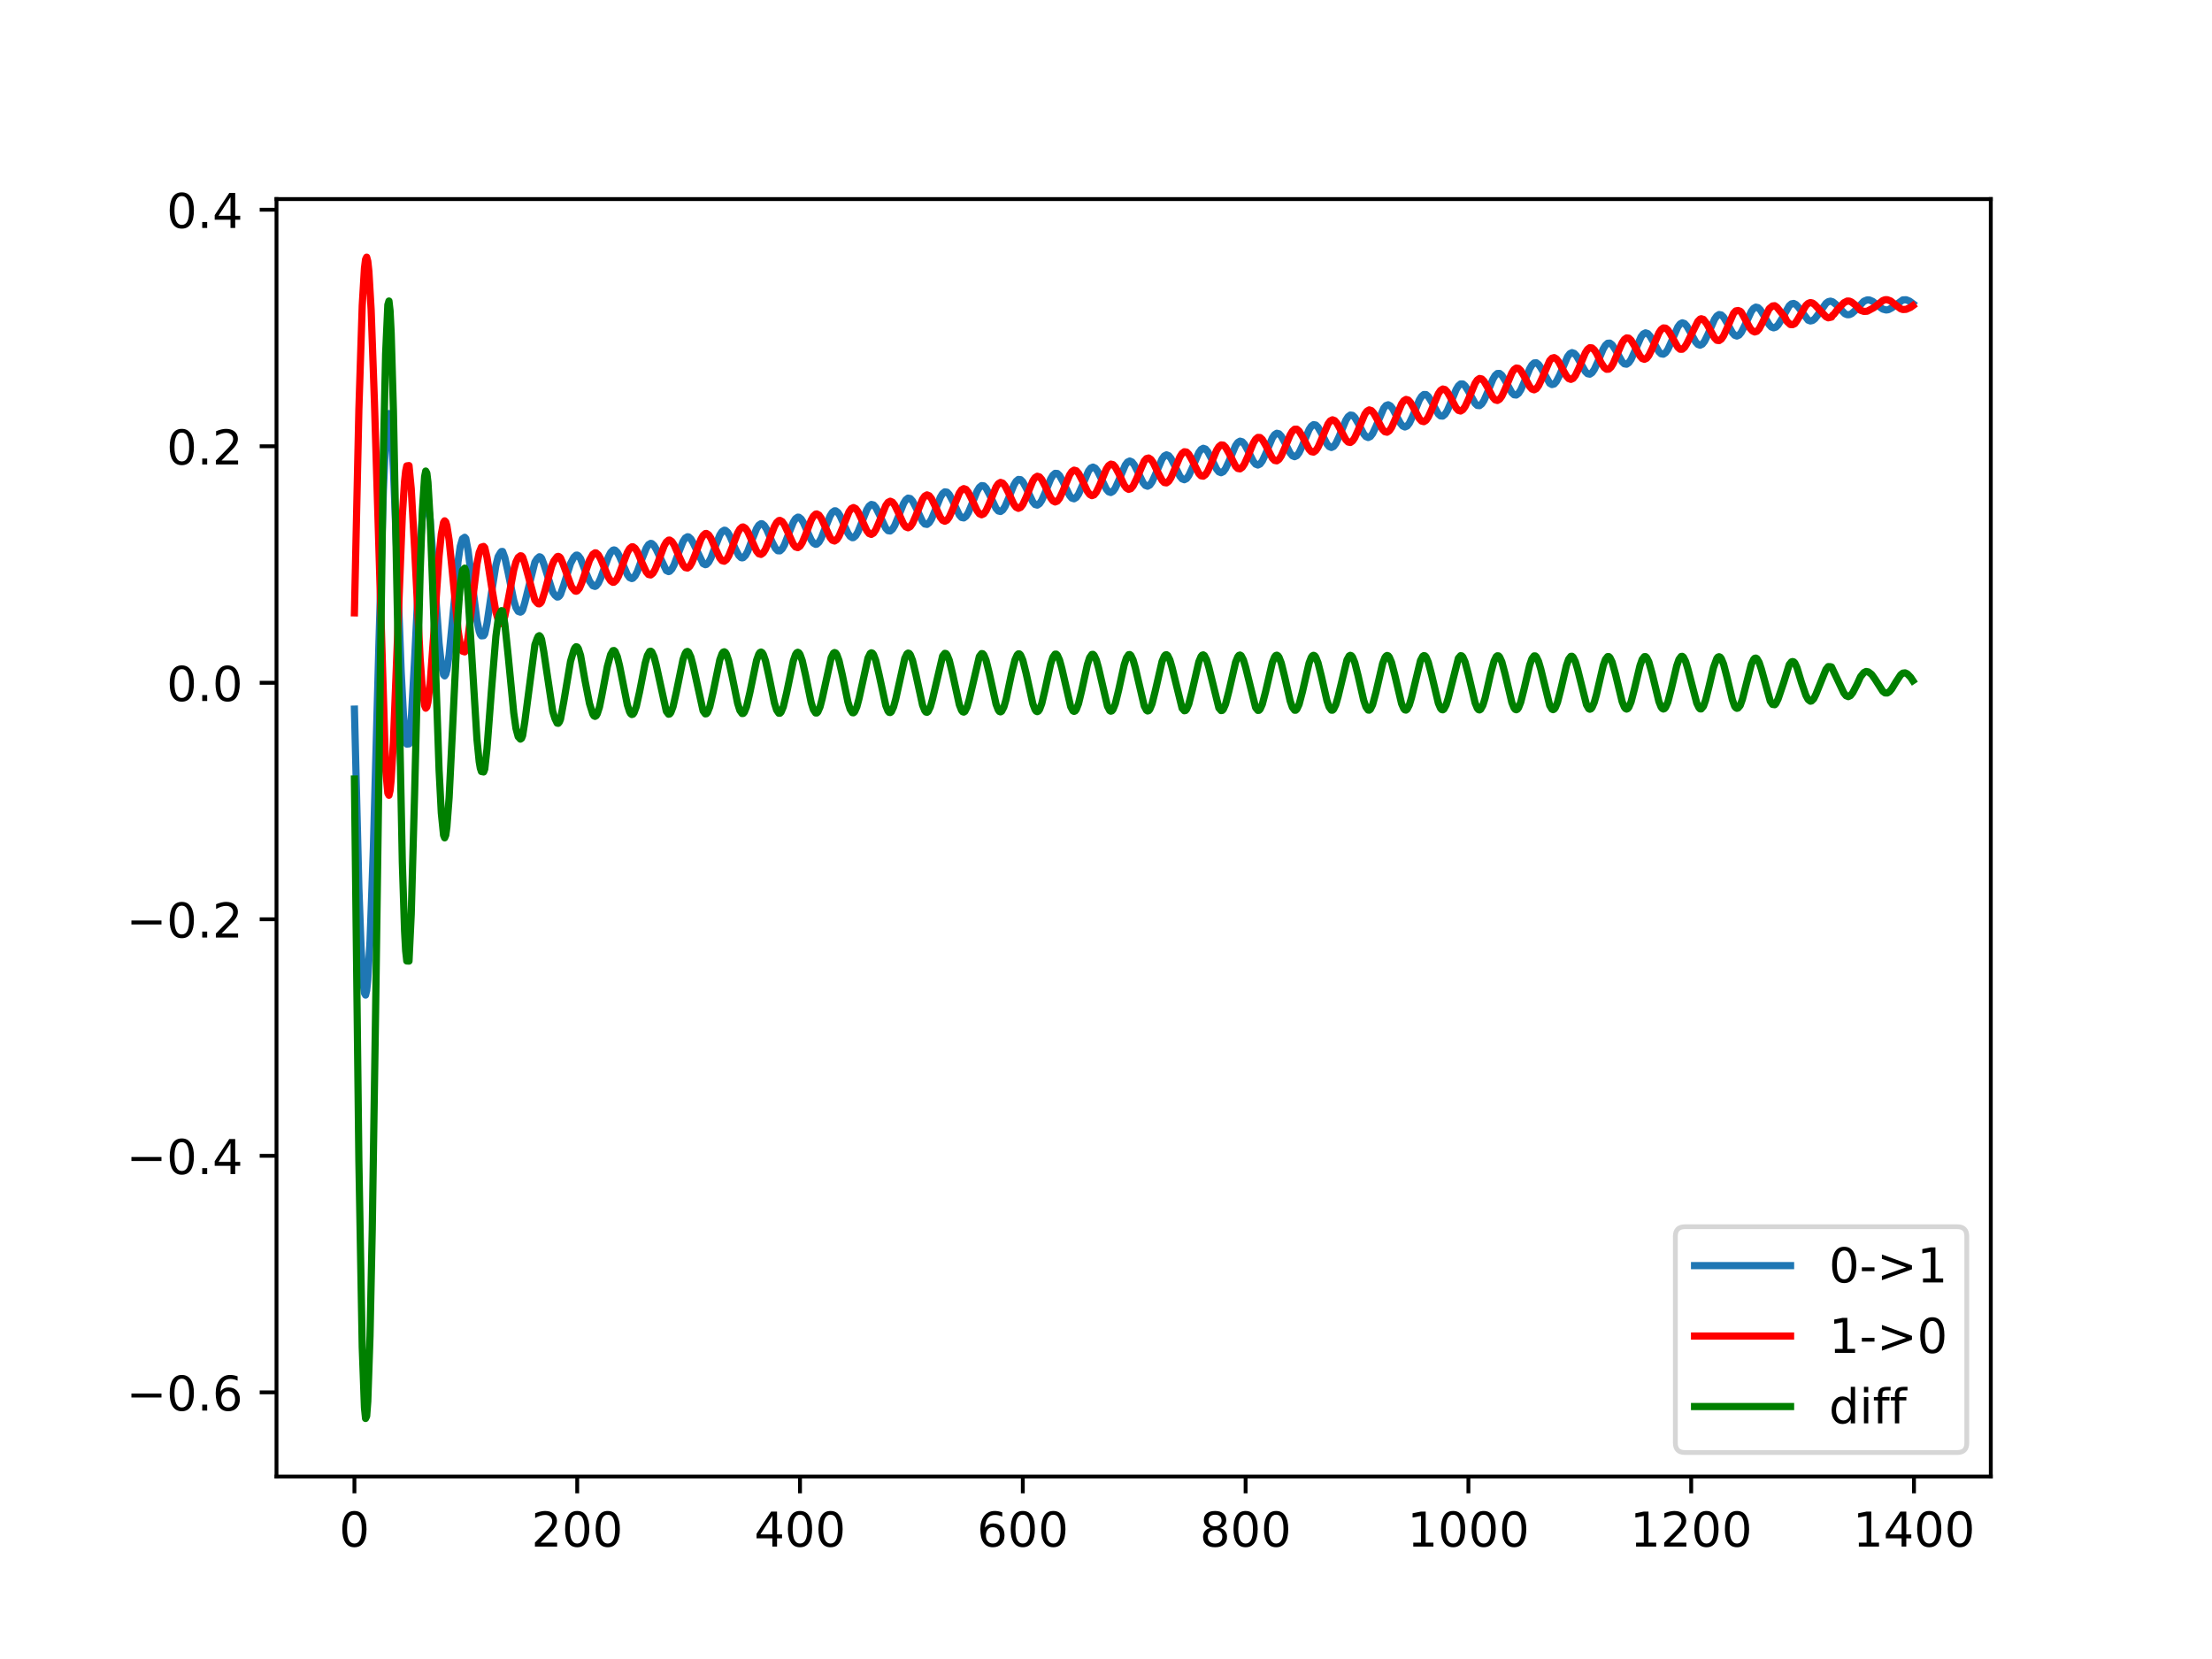 <?xml version="1.0" encoding="utf-8" standalone="no"?>
<!DOCTYPE svg PUBLIC "-//W3C//DTD SVG 1.1//EN"
  "http://www.w3.org/Graphics/SVG/1.1/DTD/svg11.dtd">
<!-- Created with matplotlib (https://matplotlib.org/) -->
<svg height="345.6pt" version="1.1" viewBox="0 0 460.8 345.6" width="460.8pt" xmlns="http://www.w3.org/2000/svg" xmlns:xlink="http://www.w3.org/1999/xlink">
 <defs>
  <style type="text/css">
*{stroke-linecap:butt;stroke-linejoin:round;}
  </style>
 </defs>
 <g id="figure_1">
  <g id="patch_1">
   <path d="M 0 345.6 
L 460.8 345.6 
L 460.8 0 
L 0 0 
z
" style="fill:#ffffff;"/>
  </g>
  <g id="axes_1">
   <g id="patch_2">
    <path d="M 57.6 307.584 
L 414.72 307.584 
L 414.72 41.472 
L 57.6 41.472 
z
" style="fill:#ffffff;"/>
   </g>
   <g id="matplotlib.axis_1">
    <g id="xtick_1">
     <g id="line2d_1">
      <defs>
       <path d="M 0 0 
L 0 3.5 
" id="m969e24b291" style="stroke:#000000;stroke-width:0.8;"/>
      </defs>
      <g>
       <use style="stroke:#000000;stroke-width:0.8;" x="73.833" xlink:href="#m969e24b291" y="307.584"/>
      </g>
     </g>
     <g id="text_1">
      <!-- 0 -->
      <defs>
       <path d="M 31.781 66.406 
Q 24.172 66.406 20.328 58.906 
Q 16.5 51.422 16.5 36.375 
Q 16.5 21.391 20.328 13.891 
Q 24.172 6.391 31.781 6.391 
Q 39.453 6.391 43.281 13.891 
Q 47.125 21.391 47.125 36.375 
Q 47.125 51.422 43.281 58.906 
Q 39.453 66.406 31.781 66.406 
z
M 31.781 74.219 
Q 44.047 74.219 50.516 64.516 
Q 56.984 54.828 56.984 36.375 
Q 56.984 17.969 50.516 8.266 
Q 44.047 -1.422 31.781 -1.422 
Q 19.531 -1.422 13.062 8.266 
Q 6.594 17.969 6.594 36.375 
Q 6.594 54.828 13.062 64.516 
Q 19.531 74.219 31.781 74.219 
z
" id="DejaVuSans-48"/>
      </defs>
      <g transform="translate(70.651 322.182)scale(0.1 -0.1)">
       <use xlink:href="#DejaVuSans-48"/>
      </g>
     </g>
    </g>
    <g id="xtick_2">
     <g id="line2d_2">
      <g>
       <use style="stroke:#000000;stroke-width:0.8;" x="120.245" xlink:href="#m969e24b291" y="307.584"/>
      </g>
     </g>
     <g id="text_2">
      <!-- 200 -->
      <defs>
       <path d="M 19.188 8.297 
L 53.609 8.297 
L 53.609 0 
L 7.328 0 
L 7.328 8.297 
Q 12.938 14.109 22.625 23.891 
Q 32.328 33.688 34.812 36.531 
Q 39.547 41.844 41.422 45.531 
Q 43.312 49.219 43.312 52.781 
Q 43.312 58.594 39.234 62.25 
Q 35.156 65.922 28.609 65.922 
Q 23.969 65.922 18.812 64.312 
Q 13.672 62.703 7.812 59.422 
L 7.812 69.391 
Q 13.766 71.781 18.938 73 
Q 24.125 74.219 28.422 74.219 
Q 39.75 74.219 46.484 68.547 
Q 53.219 62.891 53.219 53.422 
Q 53.219 48.922 51.531 44.891 
Q 49.859 40.875 45.406 35.406 
Q 44.188 33.984 37.641 27.219 
Q 31.109 20.453 19.188 8.297 
z
" id="DejaVuSans-50"/>
      </defs>
      <g transform="translate(110.701 322.182)scale(0.1 -0.1)">
       <use xlink:href="#DejaVuSans-50"/>
       <use x="63.623" xlink:href="#DejaVuSans-48"/>
       <use x="127.246" xlink:href="#DejaVuSans-48"/>
      </g>
     </g>
    </g>
    <g id="xtick_3">
     <g id="line2d_3">
      <g>
       <use style="stroke:#000000;stroke-width:0.8;" x="166.657" xlink:href="#m969e24b291" y="307.584"/>
      </g>
     </g>
     <g id="text_3">
      <!-- 400 -->
      <defs>
       <path d="M 37.797 64.312 
L 12.891 25.391 
L 37.797 25.391 
z
M 35.203 72.906 
L 47.609 72.906 
L 47.609 25.391 
L 58.016 25.391 
L 58.016 17.188 
L 47.609 17.188 
L 47.609 0 
L 37.797 0 
L 37.797 17.188 
L 4.891 17.188 
L 4.891 26.703 
z
" id="DejaVuSans-52"/>
      </defs>
      <g transform="translate(157.114 322.182)scale(0.1 -0.1)">
       <use xlink:href="#DejaVuSans-52"/>
       <use x="63.623" xlink:href="#DejaVuSans-48"/>
       <use x="127.246" xlink:href="#DejaVuSans-48"/>
      </g>
     </g>
    </g>
    <g id="xtick_4">
     <g id="line2d_4">
      <g>
       <use style="stroke:#000000;stroke-width:0.8;" x="213.07" xlink:href="#m969e24b291" y="307.584"/>
      </g>
     </g>
     <g id="text_4">
      <!-- 600 -->
      <defs>
       <path d="M 33.016 40.375 
Q 26.375 40.375 22.484 35.828 
Q 18.609 31.297 18.609 23.391 
Q 18.609 15.531 22.484 10.953 
Q 26.375 6.391 33.016 6.391 
Q 39.656 6.391 43.531 10.953 
Q 47.406 15.531 47.406 23.391 
Q 47.406 31.297 43.531 35.828 
Q 39.656 40.375 33.016 40.375 
z
M 52.594 71.297 
L 52.594 62.312 
Q 48.875 64.062 45.094 64.984 
Q 41.312 65.922 37.594 65.922 
Q 27.828 65.922 22.672 59.328 
Q 17.531 52.734 16.797 39.406 
Q 19.672 43.656 24.016 45.922 
Q 28.375 48.188 33.594 48.188 
Q 44.578 48.188 50.953 41.516 
Q 57.328 34.859 57.328 23.391 
Q 57.328 12.156 50.688 5.359 
Q 44.047 -1.422 33.016 -1.422 
Q 20.359 -1.422 13.672 8.266 
Q 6.984 17.969 6.984 36.375 
Q 6.984 53.656 15.188 63.938 
Q 23.391 74.219 37.203 74.219 
Q 40.922 74.219 44.703 73.484 
Q 48.484 72.75 52.594 71.297 
z
" id="DejaVuSans-54"/>
      </defs>
      <g transform="translate(203.526 322.182)scale(0.1 -0.1)">
       <use xlink:href="#DejaVuSans-54"/>
       <use x="63.623" xlink:href="#DejaVuSans-48"/>
       <use x="127.246" xlink:href="#DejaVuSans-48"/>
      </g>
     </g>
    </g>
    <g id="xtick_5">
     <g id="line2d_5">
      <g>
       <use style="stroke:#000000;stroke-width:0.8;" x="259.482" xlink:href="#m969e24b291" y="307.584"/>
      </g>
     </g>
     <g id="text_5">
      <!-- 800 -->
      <defs>
       <path d="M 31.781 34.625 
Q 24.75 34.625 20.719 30.859 
Q 16.703 27.094 16.703 20.516 
Q 16.703 13.922 20.719 10.156 
Q 24.75 6.391 31.781 6.391 
Q 38.812 6.391 42.859 10.172 
Q 46.922 13.969 46.922 20.516 
Q 46.922 27.094 42.891 30.859 
Q 38.875 34.625 31.781 34.625 
z
M 21.922 38.812 
Q 15.578 40.375 12.031 44.719 
Q 8.5 49.078 8.5 55.328 
Q 8.5 64.062 14.719 69.141 
Q 20.953 74.219 31.781 74.219 
Q 42.672 74.219 48.875 69.141 
Q 55.078 64.062 55.078 55.328 
Q 55.078 49.078 51.531 44.719 
Q 48 40.375 41.703 38.812 
Q 48.828 37.156 52.797 32.312 
Q 56.781 27.484 56.781 20.516 
Q 56.781 9.906 50.312 4.234 
Q 43.844 -1.422 31.781 -1.422 
Q 19.734 -1.422 13.25 4.234 
Q 6.781 9.906 6.781 20.516 
Q 6.781 27.484 10.781 32.312 
Q 14.797 37.156 21.922 38.812 
z
M 18.312 54.391 
Q 18.312 48.734 21.844 45.562 
Q 25.391 42.391 31.781 42.391 
Q 38.141 42.391 41.719 45.562 
Q 45.312 48.734 45.312 54.391 
Q 45.312 60.062 41.719 63.234 
Q 38.141 66.406 31.781 66.406 
Q 25.391 66.406 21.844 63.234 
Q 18.312 60.062 18.312 54.391 
z
" id="DejaVuSans-56"/>
      </defs>
      <g transform="translate(249.938 322.182)scale(0.1 -0.1)">
       <use xlink:href="#DejaVuSans-56"/>
       <use x="63.623" xlink:href="#DejaVuSans-48"/>
       <use x="127.246" xlink:href="#DejaVuSans-48"/>
      </g>
     </g>
    </g>
    <g id="xtick_6">
     <g id="line2d_6">
      <g>
       <use style="stroke:#000000;stroke-width:0.8;" x="305.895" xlink:href="#m969e24b291" y="307.584"/>
      </g>
     </g>
     <g id="text_6">
      <!-- 1000 -->
      <defs>
       <path d="M 12.406 8.297 
L 28.516 8.297 
L 28.516 63.922 
L 10.984 60.406 
L 10.984 69.391 
L 28.422 72.906 
L 38.281 72.906 
L 38.281 8.297 
L 54.391 8.297 
L 54.391 0 
L 12.406 0 
z
" id="DejaVuSans-49"/>
      </defs>
      <g transform="translate(293.17 322.182)scale(0.1 -0.1)">
       <use xlink:href="#DejaVuSans-49"/>
       <use x="63.623" xlink:href="#DejaVuSans-48"/>
       <use x="127.246" xlink:href="#DejaVuSans-48"/>
       <use x="190.869" xlink:href="#DejaVuSans-48"/>
      </g>
     </g>
    </g>
    <g id="xtick_7">
     <g id="line2d_7">
      <g>
       <use style="stroke:#000000;stroke-width:0.8;" x="352.307" xlink:href="#m969e24b291" y="307.584"/>
      </g>
     </g>
     <g id="text_7">
      <!-- 1200 -->
      <g transform="translate(339.582 322.182)scale(0.1 -0.1)">
       <use xlink:href="#DejaVuSans-49"/>
       <use x="63.623" xlink:href="#DejaVuSans-50"/>
       <use x="127.246" xlink:href="#DejaVuSans-48"/>
       <use x="190.869" xlink:href="#DejaVuSans-48"/>
      </g>
     </g>
    </g>
    <g id="xtick_8">
     <g id="line2d_8">
      <g>
       <use style="stroke:#000000;stroke-width:0.8;" x="398.719" xlink:href="#m969e24b291" y="307.584"/>
      </g>
     </g>
     <g id="text_8">
      <!-- 1400 -->
      <g transform="translate(385.994 322.182)scale(0.1 -0.1)">
       <use xlink:href="#DejaVuSans-49"/>
       <use x="63.623" xlink:href="#DejaVuSans-52"/>
       <use x="127.246" xlink:href="#DejaVuSans-48"/>
       <use x="190.869" xlink:href="#DejaVuSans-48"/>
      </g>
     </g>
    </g>
   </g>
   <g id="matplotlib.axis_2">
    <g id="ytick_1">
     <g id="line2d_9">
      <defs>
       <path d="M 0 0 
L -3.5 0 
" id="m510e1a8aa3" style="stroke:#000000;stroke-width:0.8;"/>
      </defs>
      <g>
       <use style="stroke:#000000;stroke-width:0.8;" x="57.6" xlink:href="#m510e1a8aa3" y="290.049"/>
      </g>
     </g>
     <g id="text_9">
      <!-- −0.6 -->
      <defs>
       <path d="M 10.594 35.5 
L 73.188 35.5 
L 73.188 27.203 
L 10.594 27.203 
z
" id="DejaVuSans-8722"/>
       <path d="M 10.688 12.406 
L 21 12.406 
L 21 0 
L 10.688 0 
z
" id="DejaVuSans-46"/>
      </defs>
      <g transform="translate(26.317 293.848)scale(0.1 -0.1)">
       <use xlink:href="#DejaVuSans-8722"/>
       <use x="83.789" xlink:href="#DejaVuSans-48"/>
       <use x="147.412" xlink:href="#DejaVuSans-46"/>
       <use x="179.199" xlink:href="#DejaVuSans-54"/>
      </g>
     </g>
    </g>
    <g id="ytick_2">
     <g id="line2d_10">
      <g>
       <use style="stroke:#000000;stroke-width:0.8;" x="57.6" xlink:href="#m510e1a8aa3" y="240.777"/>
      </g>
     </g>
     <g id="text_10">
      <!-- −0.4 -->
      <g transform="translate(26.317 244.576)scale(0.1 -0.1)">
       <use xlink:href="#DejaVuSans-8722"/>
       <use x="83.789" xlink:href="#DejaVuSans-48"/>
       <use x="147.412" xlink:href="#DejaVuSans-46"/>
       <use x="179.199" xlink:href="#DejaVuSans-52"/>
      </g>
     </g>
    </g>
    <g id="ytick_3">
     <g id="line2d_11">
      <g>
       <use style="stroke:#000000;stroke-width:0.8;" x="57.6" xlink:href="#m510e1a8aa3" y="191.505"/>
      </g>
     </g>
     <g id="text_11">
      <!-- −0.2 -->
      <g transform="translate(26.317 195.304)scale(0.1 -0.1)">
       <use xlink:href="#DejaVuSans-8722"/>
       <use x="83.789" xlink:href="#DejaVuSans-48"/>
       <use x="147.412" xlink:href="#DejaVuSans-46"/>
       <use x="179.199" xlink:href="#DejaVuSans-50"/>
      </g>
     </g>
    </g>
    <g id="ytick_4">
     <g id="line2d_12">
      <g>
       <use style="stroke:#000000;stroke-width:0.8;" x="57.6" xlink:href="#m510e1a8aa3" y="142.233"/>
      </g>
     </g>
     <g id="text_12">
      <!-- 0.0 -->
      <g transform="translate(34.697 146.032)scale(0.1 -0.1)">
       <use xlink:href="#DejaVuSans-48"/>
       <use x="63.623" xlink:href="#DejaVuSans-46"/>
       <use x="95.41" xlink:href="#DejaVuSans-48"/>
      </g>
     </g>
    </g>
    <g id="ytick_5">
     <g id="line2d_13">
      <g>
       <use style="stroke:#000000;stroke-width:0.8;" x="57.6" xlink:href="#m510e1a8aa3" y="92.961"/>
      </g>
     </g>
     <g id="text_13">
      <!-- 0.2 -->
      <g transform="translate(34.697 96.761)scale(0.1 -0.1)">
       <use xlink:href="#DejaVuSans-48"/>
       <use x="63.623" xlink:href="#DejaVuSans-46"/>
       <use x="95.41" xlink:href="#DejaVuSans-50"/>
      </g>
     </g>
    </g>
    <g id="ytick_6">
     <g id="line2d_14">
      <g>
       <use style="stroke:#000000;stroke-width:0.8;" x="57.6" xlink:href="#m510e1a8aa3" y="43.689"/>
      </g>
     </g>
     <g id="text_14">
      <!-- 0.4 -->
      <g transform="translate(34.697 47.489)scale(0.1 -0.1)">
       <use xlink:href="#DejaVuSans-48"/>
       <use x="63.623" xlink:href="#DejaVuSans-46"/>
       <use x="95.41" xlink:href="#DejaVuSans-52"/>
      </g>
     </g>
    </g>
   </g>
   <g id="line2d_15">
    <path clip-path="url(#pbbda3775b2)" d="M 73.833 147.722 
L 74.761 184.955 
L 75.225 197.581 
L 75.689 205.14 
L 75.921 206.893 
L 76.153 207.292 
L 76.385 206.345 
L 76.617 204.107 
L 77.082 196.071 
L 77.778 176.734 
L 78.938 134.092 
L 79.866 102.149 
L 80.33 91.642 
L 80.795 86.51 
L 81.027 86.153 
L 81.259 87.215 
L 81.491 89.585 
L 81.955 97.692 
L 82.651 115.493 
L 83.579 140.022 
L 84.043 148.839 
L 84.508 153.984 
L 84.74 155.008 
L 85.204 154.966 
L 85.668 150.03 
L 86.364 137.479 
L 87.524 114.157 
L 87.989 107.655 
L 88.453 104.045 
L 88.685 103.427 
L 88.917 103.594 
L 89.149 104.514 
L 89.613 108.333 
L 90.309 117.537 
L 91.469 134.011 
L 91.934 138.365 
L 92.398 140.568 
L 92.63 140.802 
L 92.862 140.465 
L 93.094 139.589 
L 93.558 136.429 
L 94.254 129.295 
L 95.414 116.996 
L 95.879 113.82 
L 96.343 112.243 
L 96.807 111.927 
L 97.039 112.187 
L 97.503 114.653 
L 98.199 120.13 
L 99.36 129.285 
L 99.824 131.52 
L 100.056 132.157 
L 100.288 132.461 
L 100.752 132.415 
L 100.984 132.064 
L 101.448 129.87 
L 102.376 123.6 
L 103.305 117.773 
L 103.769 115.964 
L 104.233 115.166 
L 104.465 114.889 
L 104.697 114.882 
L 105.161 116.14 
L 105.857 119.292 
L 107.018 125.046 
L 107.482 126.579 
L 107.946 127.353 
L 108.41 127.519 
L 108.642 127.395 
L 108.874 127.062 
L 109.338 125.498 
L 111.427 117.108 
L 111.891 116.381 
L 112.355 115.983 
L 112.587 116.047 
L 112.819 116.283 
L 113.283 117.489 
L 115.14 123.328 
L 115.604 123.988 
L 116.068 124.376 
L 116.3 124.345 
L 116.532 124.163 
L 116.764 123.834 
L 117.46 121.819 
L 118.853 117.39 
L 119.549 116.08 
L 120.013 115.654 
L 120.245 115.641 
L 120.477 115.763 
L 120.941 116.379 
L 121.87 118.833 
L 122.798 121.039 
L 123.494 122.013 
L 123.958 122.164 
L 124.19 122.051 
L 124.654 121.464 
L 125.118 120.458 
L 126.743 116.012 
L 127.207 115.108 
L 127.671 114.625 
L 127.903 114.561 
L 128.135 114.618 
L 128.599 115.076 
L 129.063 115.921 
L 130.688 119.695 
L 131.152 120.327 
L 131.616 120.527 
L 131.848 120.45 
L 132.312 119.948 
L 132.776 119.039 
L 133.705 116.514 
L 134.633 114.167 
L 135.097 113.458 
L 135.561 113.193 
L 135.793 113.238 
L 136.257 113.665 
L 136.721 114.476 
L 138.81 118.857 
L 139.274 119.073 
L 139.506 119.006 
L 139.97 118.526 
L 140.434 117.638 
L 141.363 115.146 
L 142.291 112.806 
L 142.755 112.089 
L 143.219 111.811 
L 143.451 111.848 
L 143.915 112.258 
L 144.38 113.051 
L 146.468 117.407 
L 146.932 117.636 
L 147.164 117.576 
L 147.628 117.115 
L 148.093 116.248 
L 149.021 113.788 
L 149.949 111.462 
L 150.413 110.743 
L 150.877 110.455 
L 151.109 110.485 
L 151.573 110.878 
L 152.038 111.653 
L 153.198 114.368 
L 153.894 115.697 
L 154.358 116.152 
L 154.59 116.215 
L 154.822 116.163 
L 155.286 115.719 
L 155.751 114.871 
L 156.679 112.445 
L 157.607 110.124 
L 158.071 109.397 
L 158.535 109.096 
L 158.767 109.117 
L 159.231 109.491 
L 159.696 110.247 
L 160.856 112.929 
L 161.552 114.26 
L 162.016 114.726 
L 162.48 114.752 
L 162.944 114.326 
L 163.409 113.497 
L 164.337 111.097 
L 165.265 108.783 
L 165.729 108.047 
L 166.193 107.732 
L 166.425 107.748 
L 166.89 108.109 
L 167.354 108.85 
L 168.282 110.965 
L 168.978 112.466 
L 169.442 113.13 
L 169.906 113.394 
L 170.138 113.358 
L 170.603 112.951 
L 171.067 112.141 
L 171.995 109.775 
L 172.923 107.473 
L 173.387 106.734 
L 173.851 106.409 
L 174.083 106.415 
L 174.548 106.757 
L 175.012 107.481 
L 175.94 109.572 
L 176.636 111.069 
L 177.1 111.739 
L 177.564 112.015 
L 177.796 111.987 
L 178.261 111.598 
L 178.725 110.807 
L 179.421 109.102 
L 180.581 106.173 
L 181.045 105.426 
L 181.509 105.087 
L 181.974 105.194 
L 182.438 105.719 
L 183.134 107.087 
L 184.526 110.055 
L 184.99 110.546 
L 185.454 110.614 
L 185.919 110.24 
L 186.383 109.467 
L 187.079 107.786 
L 188.239 104.872 
L 188.703 104.119 
L 189.167 103.769 
L 189.632 103.86 
L 190.096 104.366 
L 190.792 105.708 
L 192.184 108.657 
L 192.648 109.159 
L 193.113 109.244 
L 193.577 108.891 
L 194.041 108.139 
L 194.737 106.483 
L 195.897 103.581 
L 196.361 102.821 
L 196.826 102.459 
L 197.29 102.534 
L 197.754 103.023 
L 198.45 104.342 
L 199.842 107.283 
L 200.306 107.795 
L 200.771 107.896 
L 201.235 107.562 
L 201.699 106.828 
L 202.395 105.196 
L 203.555 102.303 
L 204.019 101.535 
L 204.484 101.159 
L 204.948 101.217 
L 205.412 101.689 
L 206.108 102.986 
L 207.5 105.918 
L 207.964 106.439 
L 208.429 106.555 
L 208.893 106.239 
L 209.357 105.525 
L 210.053 103.917 
L 211.213 101.039 
L 211.677 100.266 
L 212.142 99.879 
L 212.606 99.921 
L 213.07 100.376 
L 213.766 101.648 
L 215.158 104.567 
L 215.623 105.096 
L 216.087 105.226 
L 216.551 104.927 
L 217.015 104.232 
L 217.711 102.649 
L 218.871 99.786 
L 219.336 99.008 
L 219.8 98.609 
L 220.264 98.635 
L 220.728 99.072 
L 221.424 100.32 
L 222.816 103.223 
L 223.281 103.762 
L 223.745 103.906 
L 224.209 103.625 
L 224.673 102.949 
L 225.369 101.392 
L 226.761 98.112 
L 227.226 97.505 
L 227.69 97.302 
L 228.154 97.522 
L 228.618 98.122 
L 229.314 99.51 
L 230.474 101.895 
L 230.939 102.443 
L 231.403 102.603 
L 231.867 102.34 
L 232.331 101.682 
L 233.027 100.147 
L 234.42 96.874 
L 234.884 96.256 
L 235.348 96.039 
L 235.812 96.242 
L 236.276 96.824 
L 236.972 98.191 
L 238.133 100.567 
L 238.597 101.122 
L 239.061 101.292 
L 239.525 101.042 
L 239.989 100.399 
L 240.685 98.882 
L 242.078 95.611 
L 242.542 94.984 
L 243.006 94.751 
L 243.47 94.935 
L 243.934 95.499 
L 244.63 96.843 
L 245.791 99.2 
L 246.255 99.758 
L 246.719 99.936 
L 247.183 99.698 
L 247.647 99.067 
L 248.343 97.566 
L 249.736 94.285 
L 250.2 93.641 
L 250.664 93.388 
L 251.128 93.549 
L 251.592 94.089 
L 252.288 95.4 
L 253.449 97.736 
L 253.913 98.295 
L 254.377 98.479 
L 254.841 98.249 
L 255.305 97.626 
L 256.001 96.132 
L 257.394 92.836 
L 257.858 92.175 
L 258.322 91.9 
L 258.786 92.037 
L 259.25 92.551 
L 259.946 93.83 
L 261.107 96.134 
L 261.571 96.691 
L 262.035 96.877 
L 262.499 96.654 
L 262.963 96.036 
L 263.659 94.547 
L 265.052 91.229 
L 265.516 90.55 
L 265.98 90.254 
L 266.444 90.367 
L 266.908 90.859 
L 267.604 92.108 
L 268.765 94.388 
L 269.229 94.944 
L 269.693 95.136 
L 270.157 94.918 
L 270.621 94.309 
L 271.317 92.828 
L 272.71 89.483 
L 273.174 88.782 
L 273.638 88.46 
L 274.102 88.545 
L 274.566 89.009 
L 275.262 90.223 
L 276.423 92.474 
L 276.887 93.029 
L 277.351 93.221 
L 277.815 93.006 
L 278.279 92.397 
L 278.975 90.913 
L 280.368 87.533 
L 280.832 86.811 
L 281.296 86.464 
L 281.76 86.526 
L 282.224 86.968 
L 282.92 88.155 
L 284.081 90.389 
L 284.545 90.946 
L 285.009 91.144 
L 285.473 90.938 
L 285.937 90.337 
L 286.633 88.858 
L 288.258 85.045 
L 288.722 84.485 
L 289.186 84.319 
L 289.65 84.556 
L 290.114 85.141 
L 291.043 86.907 
L 291.739 88.185 
L 292.203 88.744 
L 292.667 88.949 
L 293.131 88.751 
L 293.595 88.159 
L 294.291 86.693 
L 295.684 83.302 
L 296.148 82.569 
L 296.612 82.186 
L 297.076 82.198 
L 297.54 82.6 
L 298.237 83.731 
L 299.629 86.248 
L 300.093 86.65 
L 300.557 86.677 
L 301.021 86.302 
L 301.485 85.568 
L 302.182 83.968 
L 303.342 81.152 
L 303.806 80.384 
L 304.27 79.985 
L 304.734 79.987 
L 305.198 80.371 
L 305.895 81.491 
L 307.287 84.037 
L 307.751 84.463 
L 308.215 84.505 
L 308.679 84.144 
L 309.143 83.42 
L 309.84 81.825 
L 311 78.992 
L 311.464 78.215 
L 311.928 77.805 
L 312.392 77.793 
L 312.856 78.164 
L 313.553 79.27 
L 314.945 81.808 
L 315.409 82.24 
L 315.873 82.294 
L 316.337 81.947 
L 316.801 81.229 
L 317.498 79.655 
L 318.658 76.828 
L 319.122 76.041 
L 319.586 75.609 
L 320.05 75.577 
L 320.514 75.932 
L 320.979 76.599 
L 322.835 79.85 
L 323.299 80.115 
L 323.763 79.986 
L 324.227 79.467 
L 324.924 78.094 
L 326.548 74.304 
L 327.012 73.694 
L 327.476 73.458 
L 327.94 73.617 
L 328.405 74.122 
L 329.101 75.331 
L 330.261 77.404 
L 330.725 77.853 
L 331.189 77.944 
L 331.653 77.641 
L 332.118 76.971 
L 332.814 75.462 
L 333.974 72.703 
L 334.438 71.933 
L 334.902 71.508 
L 335.366 71.476 
L 335.831 71.818 
L 336.527 72.874 
L 337.919 75.353 
L 338.383 75.794 
L 338.847 75.872 
L 339.311 75.559 
L 339.776 74.881 
L 340.472 73.353 
L 341.864 70.17 
L 342.328 69.569 
L 342.792 69.339 
L 343.257 69.494 
L 343.721 70.001 
L 344.417 71.202 
L 345.577 73.263 
L 346.041 73.704 
L 346.505 73.784 
L 346.97 73.48 
L 347.434 72.807 
L 348.13 71.289 
L 349.522 68.107 
L 349.986 67.493 
L 350.45 67.249 
L 350.915 67.398 
L 351.379 67.902 
L 352.075 69.111 
L 353.235 71.234 
L 353.699 71.743 
L 354.163 71.914 
L 354.628 71.69 
L 355.092 71.099 
L 355.788 69.673 
L 357.18 66.494 
L 357.644 65.829 
L 358.109 65.527 
L 358.573 65.612 
L 359.037 66.048 
L 359.733 67.2 
L 360.893 69.318 
L 361.357 69.834 
L 361.821 70.006 
L 362.286 69.799 
L 362.75 69.231 
L 363.446 67.865 
L 364.838 64.854 
L 365.302 64.245 
L 365.767 63.982 
L 366.231 64.089 
L 366.695 64.529 
L 367.391 65.645 
L 368.551 67.632 
L 369.015 68.122 
L 369.48 68.294 
L 369.944 68.139 
L 370.408 67.683 
L 371.104 66.563 
L 372.728 63.699 
L 373.193 63.303 
L 373.657 63.212 
L 374.121 63.437 
L 374.585 63.927 
L 376.673 66.694 
L 377.138 66.865 
L 377.602 66.763 
L 378.066 66.402 
L 378.762 65.492 
L 380.386 63.19 
L 380.851 62.845 
L 381.315 62.737 
L 381.779 62.87 
L 382.475 63.434 
L 384.331 65.36 
L 384.796 65.559 
L 385.26 65.549 
L 385.724 65.343 
L 386.42 64.725 
L 388.277 62.755 
L 388.973 62.472 
L 389.437 62.49 
L 390.133 62.795 
L 391.293 63.732 
L 392.222 64.394 
L 392.918 64.579 
L 393.382 64.512 
L 394.078 64.149 
L 396.399 62.474 
L 397.095 62.447 
L 397.791 62.734 
L 398.487 63.246 
L 398.487 63.246 
" style="fill:none;stroke:#1f77b4;stroke-linecap:square;stroke-width:1.5;"/>
   </g>
   <g id="line2d_16">
    <path clip-path="url(#pbbda3775b2)" d="M 73.833 127.67 
L 74.761 85.269 
L 75.457 63.658 
L 75.921 55.872 
L 76.153 54.038 
L 76.385 53.568 
L 76.617 54.427 
L 76.85 56.582 
L 77.314 64.514 
L 78.01 83.967 
L 80.33 160.109 
L 80.795 165.251 
L 81.027 165.675 
L 81.259 164.704 
L 81.491 162.421 
L 81.955 154.467 
L 82.651 136.85 
L 83.811 107.427 
L 84.276 100.251 
L 84.508 98.13 
L 84.74 97.052 
L 85.204 96.987 
L 85.668 101.81 
L 86.364 114.183 
L 87.524 137.187 
L 87.989 143.545 
L 88.453 146.994 
L 88.685 147.53 
L 88.917 147.277 
L 89.149 146.273 
L 89.613 142.273 
L 90.309 132.784 
L 91.469 115.801 
L 91.934 111.238 
L 92.398 108.831 
L 92.63 108.496 
L 92.862 108.735 
L 93.094 109.513 
L 93.558 112.485 
L 94.254 119.35 
L 95.414 131.224 
L 95.879 134.234 
L 96.343 135.647 
L 96.807 135.803 
L 97.039 135.458 
L 97.503 132.819 
L 98.199 127.086 
L 99.36 117.49 
L 99.824 115.094 
L 100.288 113.971 
L 100.752 113.836 
L 100.984 114.094 
L 101.448 116.103 
L 102.376 122.011 
L 103.305 127.476 
L 103.769 129.101 
L 104.001 129.543 
L 104.465 129.91 
L 104.697 129.829 
L 105.161 128.395 
L 105.857 124.973 
L 107.018 118.786 
L 107.482 117.074 
L 107.946 116.124 
L 108.41 115.777 
L 108.642 115.812 
L 108.874 116.056 
L 109.338 117.442 
L 111.427 125.021 
L 111.891 125.572 
L 112.123 125.769 
L 112.355 125.793 
L 112.587 125.64 
L 112.819 125.314 
L 113.515 123.097 
L 114.908 117.986 
L 115.372 116.885 
L 116.068 115.965 
L 116.3 115.901 
L 116.532 115.994 
L 116.764 116.233 
L 117.228 117.317 
L 119.085 122.29 
L 119.781 123.105 
L 120.013 123.165 
L 120.245 123.09 
L 120.709 122.544 
L 121.173 121.449 
L 122.798 116.728 
L 123.494 115.49 
L 123.958 115.164 
L 124.19 115.189 
L 124.654 115.601 
L 125.118 116.43 
L 126.743 120.265 
L 127.207 120.995 
L 127.671 121.305 
L 127.903 121.281 
L 128.367 120.874 
L 128.831 120.035 
L 129.528 118.148 
L 130.688 115.096 
L 131.152 114.287 
L 131.616 113.913 
L 131.848 113.902 
L 132.312 114.23 
L 132.776 114.962 
L 133.705 117.141 
L 134.633 119.147 
L 135.097 119.68 
L 135.561 119.774 
L 136.025 119.4 
L 136.489 118.597 
L 137.186 116.828 
L 138.346 113.724 
L 138.81 112.911 
L 139.274 112.525 
L 139.506 112.506 
L 139.97 112.814 
L 140.434 113.529 
L 141.363 115.681 
L 142.291 117.684 
L 142.755 118.233 
L 143.219 118.34 
L 143.683 117.981 
L 144.147 117.196 
L 144.844 115.454 
L 146.004 112.368 
L 146.468 111.549 
L 146.932 111.153 
L 147.164 111.129 
L 147.628 111.424 
L 148.093 112.125 
L 149.021 114.251 
L 149.949 116.241 
L 150.413 116.793 
L 150.877 116.914 
L 151.341 116.572 
L 151.806 115.806 
L 152.502 114.09 
L 153.662 111.031 
L 154.126 110.212 
L 154.59 109.807 
L 154.822 109.773 
L 155.286 110.049 
L 155.751 110.729 
L 156.447 112.253 
L 157.607 114.802 
L 158.071 115.362 
L 158.535 115.494 
L 158.999 115.171 
L 159.464 114.426 
L 160.16 112.738 
L 161.32 109.693 
L 161.784 108.867 
L 162.248 108.447 
L 162.48 108.407 
L 162.944 108.665 
L 163.409 109.326 
L 164.105 110.829 
L 165.265 113.369 
L 165.729 113.937 
L 166.193 114.085 
L 166.657 113.779 
L 167.122 113.054 
L 167.818 111.391 
L 168.978 108.366 
L 169.442 107.538 
L 169.906 107.108 
L 170.138 107.061 
L 170.603 107.304 
L 171.067 107.949 
L 171.763 109.43 
L 172.923 111.964 
L 173.387 112.541 
L 173.851 112.703 
L 174.316 112.416 
L 174.78 111.709 
L 175.476 110.074 
L 176.868 106.603 
L 177.332 105.955 
L 177.796 105.733 
L 178.261 105.958 
L 178.725 106.585 
L 179.421 108.045 
L 180.581 110.564 
L 181.045 111.15 
L 181.509 111.328 
L 181.974 111.059 
L 182.438 110.372 
L 183.134 108.762 
L 184.526 105.304 
L 184.99 104.648 
L 185.454 104.413 
L 185.919 104.616 
L 186.383 105.223 
L 187.079 106.659 
L 188.239 109.166 
L 188.703 109.757 
L 189.167 109.947 
L 189.632 109.694 
L 190.096 109.027 
L 190.792 107.438 
L 192.184 104.006 
L 192.648 103.342 
L 193.113 103.089 
L 193.577 103.28 
L 194.041 103.871 
L 194.737 105.284 
L 195.897 107.782 
L 196.361 108.383 
L 196.826 108.586 
L 197.29 108.351 
L 197.754 107.702 
L 198.45 106.142 
L 199.842 102.721 
L 200.306 102.049 
L 200.771 101.787 
L 201.235 101.958 
L 201.699 102.529 
L 202.395 103.918 
L 203.555 106.412 
L 204.019 107.021 
L 204.484 107.237 
L 204.948 107.021 
L 205.412 106.39 
L 206.108 104.854 
L 207.5 101.445 
L 207.964 100.765 
L 208.429 100.492 
L 208.893 100.65 
L 209.357 101.201 
L 210.053 102.571 
L 211.213 105.056 
L 211.677 105.669 
L 212.142 105.899 
L 212.606 105.698 
L 213.07 105.086 
L 213.766 103.578 
L 215.158 100.186 
L 215.623 99.498 
L 216.087 99.213 
L 216.551 99.352 
L 217.015 99.887 
L 217.711 101.236 
L 218.871 103.705 
L 219.336 104.328 
L 219.8 104.57 
L 220.264 104.39 
L 220.728 103.794 
L 221.424 102.31 
L 222.816 98.94 
L 223.281 98.244 
L 223.745 97.944 
L 224.209 98.068 
L 224.673 98.589 
L 225.369 99.913 
L 226.529 102.368 
L 226.994 102.995 
L 227.458 103.252 
L 227.922 103.087 
L 228.386 102.515 
L 229.082 101.06 
L 230.474 97.703 
L 230.939 96.999 
L 231.403 96.684 
L 231.867 96.792 
L 232.331 97.292 
L 233.027 98.593 
L 234.187 101.043 
L 234.652 101.677 
L 235.116 101.942 
L 235.58 101.795 
L 236.044 101.239 
L 236.74 99.802 
L 238.365 96.059 
L 238.829 95.531 
L 239.293 95.41 
L 239.757 95.705 
L 240.221 96.359 
L 241.149 98.294 
L 242.078 100.057 
L 242.542 100.524 
L 243.006 100.595 
L 243.47 100.253 
L 243.934 99.528 
L 244.63 97.94 
L 245.791 95.172 
L 246.255 94.449 
L 246.719 94.104 
L 247.183 94.174 
L 247.647 94.637 
L 248.343 95.884 
L 249.736 98.646 
L 250.2 99.116 
L 250.664 99.198 
L 251.128 98.864 
L 251.592 98.149 
L 252.288 96.572 
L 253.449 93.788 
L 253.913 93.049 
L 254.377 92.683 
L 254.841 92.73 
L 255.305 93.17 
L 256.001 94.384 
L 257.394 97.121 
L 257.858 97.591 
L 258.322 97.675 
L 258.786 97.343 
L 259.25 96.634 
L 259.946 95.065 
L 261.107 92.266 
L 261.571 91.509 
L 262.035 91.12 
L 262.499 91.143 
L 262.963 91.561 
L 263.659 92.743 
L 265.052 95.441 
L 265.516 95.914 
L 265.98 96.002 
L 266.444 95.679 
L 266.908 94.974 
L 267.604 93.407 
L 268.765 90.601 
L 269.229 89.827 
L 269.693 89.417 
L 270.157 89.412 
L 270.621 89.8 
L 271.317 90.948 
L 272.71 93.615 
L 273.174 94.089 
L 273.638 94.181 
L 274.102 93.868 
L 274.566 93.17 
L 275.262 91.602 
L 276.655 88.307 
L 277.119 87.684 
L 277.583 87.453 
L 278.047 87.627 
L 278.511 88.167 
L 279.207 89.441 
L 280.368 91.612 
L 280.832 92.078 
L 281.296 92.179 
L 281.76 91.865 
L 282.224 91.171 
L 282.92 89.608 
L 284.313 86.29 
L 284.777 85.645 
L 285.241 85.388 
L 285.705 85.543 
L 286.169 86.064 
L 286.866 87.307 
L 288.026 89.464 
L 288.49 89.935 
L 288.954 90.038 
L 289.418 89.734 
L 289.882 89.055 
L 290.579 87.498 
L 291.971 84.16 
L 292.435 83.491 
L 292.899 83.212 
L 293.363 83.343 
L 293.827 83.84 
L 294.524 85.065 
L 295.684 87.226 
L 296.148 87.722 
L 296.612 87.843 
L 297.076 87.559 
L 297.54 86.869 
L 298.237 85.334 
L 299.629 82.01 
L 300.093 81.336 
L 300.557 81.041 
L 301.021 81.148 
L 301.485 81.633 
L 302.182 82.835 
L 303.342 84.982 
L 303.806 85.488 
L 304.27 85.625 
L 304.734 85.354 
L 305.198 84.709 
L 305.895 83.206 
L 307.287 79.853 
L 307.751 79.155 
L 308.215 78.844 
L 308.679 78.945 
L 309.143 79.406 
L 309.84 80.603 
L 311 82.771 
L 311.464 83.291 
L 311.928 83.427 
L 312.392 83.168 
L 312.856 82.529 
L 313.553 81.031 
L 314.945 77.691 
L 315.409 76.992 
L 315.873 76.668 
L 316.337 76.746 
L 316.801 77.194 
L 317.498 78.367 
L 318.658 80.519 
L 319.122 81.042 
L 319.586 81.206 
L 320.05 80.967 
L 320.514 80.348 
L 321.211 78.869 
L 322.835 75.125 
L 323.299 74.622 
L 323.763 74.496 
L 324.227 74.762 
L 324.692 75.354 
L 325.62 77.106 
L 326.316 78.333 
L 326.78 78.862 
L 327.244 79.034 
L 327.708 78.821 
L 328.173 78.224 
L 328.869 76.772 
L 330.261 73.482 
L 330.725 72.773 
L 331.189 72.43 
L 331.653 72.484 
L 332.118 72.893 
L 332.582 73.597 
L 333.51 75.503 
L 334.206 76.571 
L 334.67 76.923 
L 335.134 76.9 
L 335.599 76.478 
L 336.063 75.718 
L 336.991 73.539 
L 337.919 71.419 
L 338.383 70.727 
L 338.847 70.393 
L 339.311 70.452 
L 339.776 70.878 
L 340.472 72.016 
L 341.632 74.137 
L 342.096 74.686 
L 342.56 74.852 
L 343.024 74.633 
L 343.489 74.044 
L 344.185 72.608 
L 345.577 69.352 
L 346.041 68.653 
L 346.505 68.315 
L 346.97 68.357 
L 347.434 68.726 
L 347.898 69.459 
L 349.522 72.347 
L 349.986 72.75 
L 350.45 72.754 
L 350.915 72.362 
L 351.379 71.621 
L 353.699 66.948 
L 354.163 66.476 
L 354.396 66.4 
L 354.86 66.539 
L 355.556 67.467 
L 357.18 70.394 
L 357.644 70.887 
L 358.109 70.958 
L 358.573 70.651 
L 359.037 69.976 
L 359.733 68.466 
L 361.125 65.273 
L 361.589 64.775 
L 362.054 64.682 
L 362.518 64.835 
L 362.75 65.047 
L 363.446 66.326 
L 364.606 68.423 
L 365.07 68.94 
L 365.534 69.156 
L 365.999 69.012 
L 366.463 68.507 
L 367.159 67.188 
L 368.551 64.318 
L 369.247 63.742 
L 369.712 63.687 
L 370.176 64.023 
L 371.8 66.043 
L 372.264 66.97 
L 372.96 67.605 
L 373.425 67.636 
L 373.889 67.418 
L 374.353 66.766 
L 376.209 63.63 
L 376.673 63.2 
L 377.138 63.029 
L 377.602 63.133 
L 378.066 63.489 
L 380.386 65.982 
L 380.851 66.208 
L 381.547 66.051 
L 381.779 65.644 
L 382.011 65.504 
L 382.707 64.564 
L 384.099 63.078 
L 384.796 62.718 
L 385.26 62.726 
L 385.724 62.933 
L 386.652 63.66 
L 387.58 64.63 
L 388.277 64.878 
L 388.973 64.835 
L 390.365 64.091 
L 392.222 62.618 
L 392.686 62.442 
L 393.15 62.434 
L 393.846 62.695 
L 395.006 63.617 
L 395.935 64.319 
L 396.399 64.48 
L 397.095 64.436 
L 398.023 64.02 
L 398.487 63.678 
L 398.487 63.678 
" style="fill:none;stroke:#ff0000;stroke-linecap:square;stroke-width:1.5;"/>
   </g>
   <g id="line2d_17">
    <path clip-path="url(#pbbda3775b2)" d="M 73.833 162.286 
L 74.761 241.919 
L 75.457 280.6 
L 75.921 293.254 
L 76.153 295.488 
L 76.385 295.01 
L 76.617 291.914 
L 77.082 278.337 
L 77.546 256.105 
L 78.242 210.86 
L 79.866 94.792 
L 80.33 73.766 
L 80.795 63.493 
L 81.027 62.71 
L 81.259 64.743 
L 81.491 69.397 
L 81.955 85.458 
L 82.651 120.876 
L 83.811 179.658 
L 84.276 193.896 
L 84.508 198.087 
L 84.74 200.189 
L 85.204 200.212 
L 85.668 190.454 
L 86.364 165.529 
L 87.524 119.203 
L 87.989 106.343 
L 88.453 99.285 
L 88.685 98.13 
L 88.917 98.55 
L 89.149 100.474 
L 89.613 108.293 
L 90.309 126.987 
L 91.469 160.443 
L 91.934 169.36 
L 92.398 173.97 
L 92.63 174.539 
L 92.862 173.964 
L 93.094 172.31 
L 93.558 166.178 
L 94.254 152.178 
L 95.414 128.006 
L 95.879 121.819 
L 96.343 118.83 
L 96.807 118.357 
L 97.039 118.963 
L 97.503 124.067 
L 98.199 135.277 
L 99.36 154.028 
L 99.824 158.659 
L 100.056 160.024 
L 100.288 160.723 
L 100.752 160.812 
L 100.984 160.203 
L 101.448 156.001 
L 102.376 143.822 
L 103.305 132.53 
L 103.769 129.096 
L 104.001 128.125 
L 104.465 127.212 
L 104.697 127.286 
L 105.161 129.978 
L 105.857 136.552 
L 107.018 148.493 
L 107.482 151.738 
L 107.946 153.463 
L 108.41 153.975 
L 108.642 153.816 
L 108.874 153.239 
L 109.338 150.289 
L 111.427 134.32 
L 111.891 133.042 
L 112.123 132.559 
L 112.355 132.423 
L 112.587 132.64 
L 112.819 133.203 
L 113.283 135.791 
L 115.14 148.189 
L 115.604 149.687 
L 116.068 150.644 
L 116.3 150.678 
L 116.532 150.402 
L 116.764 149.835 
L 117.46 146.077 
L 118.853 137.755 
L 119.549 135.4 
L 119.781 134.929 
L 120.013 134.722 
L 120.245 134.784 
L 120.477 135.115 
L 120.941 136.523 
L 121.87 141.782 
L 122.798 146.544 
L 123.494 148.757 
L 123.726 149.119 
L 123.958 149.233 
L 124.19 149.096 
L 124.422 148.712 
L 124.886 147.268 
L 125.35 145.006 
L 126.511 138.884 
L 127.207 136.347 
L 127.671 135.553 
L 127.903 135.514 
L 128.135 135.715 
L 128.599 136.807 
L 129.063 138.67 
L 130.688 146.832 
L 131.152 148.274 
L 131.384 148.677 
L 131.616 148.848 
L 131.848 148.781 
L 132.08 148.478 
L 132.544 147.221 
L 133.241 144.09 
L 134.401 138.159 
L 134.865 136.53 
L 135.329 135.715 
L 135.561 135.652 
L 135.793 135.826 
L 136.257 136.851 
L 136.721 138.644 
L 138.81 148.18 
L 139.274 148.781 
L 139.506 148.733 
L 139.738 148.451 
L 140.202 147.234 
L 140.899 144.157 
L 142.291 137.355 
L 142.755 136.089 
L 142.987 135.781 
L 143.219 135.705 
L 143.451 135.864 
L 143.915 136.856 
L 144.38 138.61 
L 146.468 148.092 
L 146.932 148.715 
L 147.164 148.68 
L 147.396 148.415 
L 147.86 147.23 
L 148.557 144.201 
L 149.949 137.454 
L 150.413 136.183 
L 150.645 135.865 
L 150.877 135.775 
L 151.109 135.918 
L 151.341 136.29 
L 151.806 137.652 
L 152.502 140.83 
L 153.662 146.528 
L 154.126 147.998 
L 154.59 148.641 
L 154.822 148.623 
L 155.054 148.375 
L 155.519 147.229 
L 156.215 144.261 
L 157.607 137.555 
L 158.071 136.268 
L 158.303 135.938 
L 158.535 135.834 
L 158.767 135.961 
L 158.999 136.313 
L 159.464 137.635 
L 160.16 140.759 
L 161.32 146.426 
L 161.784 147.912 
L 162.248 148.582 
L 162.48 148.578 
L 162.712 148.346 
L 163.177 147.239 
L 163.873 144.32 
L 165.265 137.648 
L 165.729 136.343 
L 165.961 135.997 
L 166.193 135.881 
L 166.425 135.993 
L 166.657 136.329 
L 167.122 137.619 
L 167.818 140.696 
L 168.978 146.333 
L 169.442 147.825 
L 169.906 148.519 
L 170.138 148.53 
L 170.37 148.315 
L 170.835 147.242 
L 171.299 145.458 
L 173.155 136.99 
L 173.619 136.072 
L 173.851 135.939 
L 174.083 136.033 
L 174.316 136.351 
L 174.78 137.601 
L 175.476 140.629 
L 176.636 146.237 
L 177.1 147.743 
L 177.564 148.461 
L 177.796 148.487 
L 178.029 148.289 
L 178.493 147.254 
L 178.957 145.505 
L 180.813 137.084 
L 181.277 136.141 
L 181.509 135.993 
L 181.741 136.07 
L 181.974 136.369 
L 182.438 137.58 
L 183.134 140.558 
L 184.526 146.984 
L 184.99 148.131 
L 185.222 148.394 
L 185.454 148.435 
L 185.687 148.256 
L 186.151 147.259 
L 186.615 145.544 
L 188.471 137.176 
L 188.935 136.217 
L 189.167 136.055 
L 189.4 136.117 
L 189.632 136.399 
L 190.096 137.572 
L 190.792 140.503 
L 192.184 146.884 
L 192.648 148.05 
L 192.88 148.327 
L 193.113 148.388 
L 193.345 148.224 
L 193.809 147.263 
L 194.273 145.586 
L 196.361 136.671 
L 196.826 136.106 
L 197.058 136.152 
L 197.29 136.416 
L 197.754 137.555 
L 198.45 140.434 
L 199.842 146.795 
L 200.306 147.979 
L 200.539 148.269 
L 200.771 148.342 
L 201.003 148.197 
L 201.467 147.276 
L 201.931 145.636 
L 204.019 136.748 
L 204.484 136.155 
L 204.716 136.184 
L 204.948 136.43 
L 205.412 137.532 
L 206.108 140.365 
L 207.5 146.706 
L 207.964 147.907 
L 208.197 148.209 
L 208.429 148.296 
L 208.661 148.166 
L 209.125 147.28 
L 209.589 145.675 
L 210.749 140.18 
L 211.445 137.436 
L 211.91 136.417 
L 212.142 136.213 
L 212.374 136.226 
L 212.606 136.456 
L 213.07 137.523 
L 213.766 140.303 
L 215.158 146.614 
L 215.623 147.832 
L 215.855 148.147 
L 216.087 148.247 
L 216.319 148.134 
L 216.551 147.808 
L 217.015 146.577 
L 217.711 143.647 
L 218.871 138.315 
L 219.336 136.913 
L 219.8 136.272 
L 220.032 136.268 
L 220.264 136.479 
L 220.728 137.511 
L 221.192 139.214 
L 223.049 147.224 
L 223.513 148.078 
L 223.745 148.196 
L 223.977 148.098 
L 224.209 147.791 
L 224.673 146.593 
L 225.369 143.712 
L 226.529 138.411 
L 226.994 137 
L 227.458 136.332 
L 227.69 136.313 
L 227.922 136.507 
L 228.386 137.498 
L 228.85 139.163 
L 230.707 147.14 
L 231.171 148.019 
L 231.403 148.152 
L 231.635 148.072 
L 231.867 147.782 
L 232.331 146.623 
L 233.027 143.787 
L 234.187 138.5 
L 234.652 137.075 
L 235.116 136.386 
L 235.348 136.35 
L 235.58 136.527 
L 236.044 137.485 
L 236.508 139.121 
L 238.365 147.063 
L 238.829 147.961 
L 239.061 148.107 
L 239.293 148.042 
L 239.525 147.767 
L 239.989 146.639 
L 240.685 143.847 
L 242.078 137.788 
L 242.542 136.694 
L 242.774 136.437 
L 243.006 136.389 
L 243.238 136.549 
L 243.702 137.473 
L 244.166 139.081 
L 246.255 147.543 
L 246.719 148.065 
L 246.951 148.015 
L 247.183 147.758 
L 247.647 146.663 
L 248.343 143.916 
L 249.736 137.873 
L 250.2 136.759 
L 250.432 136.488 
L 250.664 136.423 
L 250.896 136.568 
L 251.36 137.459 
L 251.824 139.033 
L 253.913 147.479 
L 254.377 148.029 
L 254.609 147.994 
L 254.841 147.753 
L 255.305 146.69 
L 256.001 143.981 
L 257.394 137.948 
L 257.858 136.817 
L 258.09 136.533 
L 258.322 136.457 
L 258.554 136.59 
L 259.018 137.455 
L 259.482 138.994 
L 261.571 147.415 
L 262.035 147.99 
L 262.267 147.971 
L 262.499 147.744 
L 262.963 146.708 
L 263.659 144.036 
L 265.052 138.021 
L 265.516 136.869 
L 265.748 136.574 
L 265.98 136.485 
L 266.212 136.602 
L 266.444 136.922 
L 266.908 138.118 
L 267.604 140.934 
L 268.765 146.02 
L 269.229 147.351 
L 269.693 147.952 
L 269.925 147.95 
L 270.157 147.74 
L 270.621 146.743 
L 271.317 144.114 
L 272.71 138.101 
L 273.174 136.927 
L 273.406 136.619 
L 273.638 136.512 
L 273.87 136.611 
L 274.102 136.91 
L 274.566 138.073 
L 275.262 140.854 
L 276.423 145.95 
L 276.887 147.309 
L 277.351 147.936 
L 277.583 147.944 
L 277.815 147.749 
L 278.279 146.773 
L 278.743 145.153 
L 280.6 137.475 
L 281.064 136.641 
L 281.296 136.519 
L 281.528 136.606 
L 281.76 136.895 
L 282.224 138.03 
L 282.92 140.78 
L 284.081 145.884 
L 284.545 147.257 
L 285.009 147.912 
L 285.241 147.938 
L 285.473 147.755 
L 285.937 146.812 
L 286.633 144.24 
L 288.026 138.226 
L 288.49 137.016 
L 288.722 136.681 
L 288.954 136.546 
L 289.186 136.615 
L 289.418 136.889 
L 289.882 137.989 
L 290.579 140.704 
L 291.971 146.577 
L 292.435 147.637 
L 292.667 147.881 
L 292.899 147.923 
L 293.131 147.755 
L 293.595 146.84 
L 294.059 145.281 
L 295.916 137.606 
L 296.38 136.727 
L 296.612 136.576 
L 296.844 136.622 
L 297.076 136.872 
L 297.54 137.965 
L 298.237 140.63 
L 299.629 146.471 
L 300.093 147.548 
L 300.325 147.807 
L 300.557 147.869 
L 300.789 147.724 
L 301.253 146.857 
L 301.717 145.338 
L 303.806 137.129 
L 304.27 136.593 
L 304.502 136.628 
L 304.734 136.866 
L 305.198 137.895 
L 305.895 140.518 
L 307.287 146.418 
L 307.751 147.541 
L 307.983 147.817 
L 308.215 147.894 
L 308.447 147.763 
L 308.911 146.922 
L 309.376 145.421 
L 310.536 140.286 
L 311.232 137.723 
L 311.696 136.786 
L 311.928 136.612 
L 312.16 136.628 
L 312.392 136.858 
L 312.856 137.868 
L 313.553 140.473 
L 314.945 146.351 
L 315.409 147.481 
L 315.641 147.769 
L 315.873 147.858 
L 316.105 147.746 
L 316.337 147.434 
L 316.801 146.268 
L 317.498 143.522 
L 318.658 138.543 
L 319.122 137.233 
L 319.586 136.636 
L 319.818 136.639 
L 320.05 136.843 
L 320.514 137.818 
L 320.979 139.408 
L 322.835 146.958 
L 323.299 147.726 
L 323.531 147.835 
L 323.763 147.724 
L 323.995 147.433 
L 324.46 146.295 
L 325.156 143.582 
L 326.316 138.636 
L 326.78 137.326 
L 327.244 136.727 
L 327.476 136.712 
L 327.708 136.9 
L 328.173 137.839 
L 328.637 139.405 
L 330.493 146.819 
L 330.957 147.63 
L 331.189 147.747 
L 331.421 147.663 
L 331.653 147.391 
L 332.118 146.311 
L 332.582 144.65 
L 333.974 138.663 
L 334.438 137.374 
L 334.902 136.782 
L 335.134 136.776 
L 335.366 136.968 
L 335.831 137.914 
L 336.527 140.407 
L 337.919 146.167 
L 338.383 147.3 
L 338.615 147.599 
L 338.847 147.713 
L 339.079 147.622 
L 339.311 147.34 
L 339.776 146.236 
L 340.472 143.57 
L 341.632 138.689 
L 342.096 137.376 
L 342.56 136.789 
L 342.792 136.783 
L 343.024 136.971 
L 343.489 137.897 
L 344.185 140.387 
L 345.577 146.144 
L 346.041 147.284 
L 346.273 147.59 
L 346.505 147.702 
L 346.737 147.62 
L 346.97 147.356 
L 347.434 146.314 
L 348.13 143.637 
L 349.29 138.73 
L 349.754 137.385 
L 350.218 136.753 
L 350.45 136.728 
L 350.683 136.904 
L 351.147 137.811 
L 351.611 139.353 
L 353.467 146.478 
L 353.931 147.432 
L 354.163 147.671 
L 354.396 147.683 
L 354.86 147.132 
L 355.324 145.802 
L 356.02 143.01 
L 356.948 139.071 
L 357.644 137.176 
L 357.876 136.891 
L 358.109 136.803 
L 358.341 136.902 
L 358.573 137.194 
L 359.037 138.306 
L 359.733 140.967 
L 360.893 145.806 
L 361.357 147.104 
L 361.589 147.425 
L 361.821 147.556 
L 362.054 147.502 
L 362.518 146.956 
L 362.982 145.649 
L 364.838 138.372 
L 365.302 137.389 
L 365.534 137.143 
L 365.767 137.09 
L 365.999 137.212 
L 366.463 137.994 
L 366.927 139.406 
L 368.783 146.076 
L 369.247 146.74 
L 369.712 146.804 
L 369.944 146.566 
L 370.408 145.619 
L 371.568 142.198 
L 372.728 138.452 
L 373.193 137.882 
L 373.425 137.816 
L 373.657 137.876 
L 373.889 138.101 
L 374.353 139.121 
L 375.281 142.188 
L 376.209 144.877 
L 376.673 145.728 
L 377.138 146.07 
L 377.37 146.026 
L 377.834 145.566 
L 378.298 144.619 
L 380.386 139.441 
L 380.851 138.87 
L 381.315 138.879 
L 381.547 138.956 
L 384.099 144.348 
L 384.564 144.926 
L 385.028 145.12 
L 385.492 144.899 
L 385.956 144.308 
L 386.884 142.511 
L 387.58 140.979 
L 388.277 140.11 
L 388.741 139.881 
L 389.205 139.966 
L 389.901 140.5 
L 390.597 141.475 
L 392.222 144.009 
L 392.686 144.346 
L 393.15 144.364 
L 393.614 144.073 
L 394.078 143.526 
L 395.006 141.994 
L 395.935 140.588 
L 396.399 140.227 
L 396.863 140.169 
L 397.327 140.383 
L 398.023 141.099 
L 398.487 141.801 
L 398.487 141.801 
" style="fill:none;stroke:#008000;stroke-linecap:square;stroke-width:1.5;"/>
   </g>
   <g id="patch_3">
    <path d="M 57.6 307.584 
L 57.6 41.472 
" style="fill:none;stroke:#000000;stroke-linecap:square;stroke-linejoin:miter;stroke-width:0.8;"/>
   </g>
   <g id="patch_4">
    <path d="M 414.72 307.584 
L 414.72 41.472 
" style="fill:none;stroke:#000000;stroke-linecap:square;stroke-linejoin:miter;stroke-width:0.8;"/>
   </g>
   <g id="patch_5">
    <path d="M 57.6 307.584 
L 414.72 307.584 
" style="fill:none;stroke:#000000;stroke-linecap:square;stroke-linejoin:miter;stroke-width:0.8;"/>
   </g>
   <g id="patch_6">
    <path d="M 57.6 41.472 
L 414.72 41.472 
" style="fill:none;stroke:#000000;stroke-linecap:square;stroke-linejoin:miter;stroke-width:0.8;"/>
   </g>
   <g id="legend_1">
    <g id="patch_7">
     <path d="M 351.007 302.584 
L 407.72 302.584 
Q 409.72 302.584 409.72 300.584 
L 409.72 257.55 
Q 409.72 255.55 407.72 255.55 
L 351.007 255.55 
Q 349.007 255.55 349.007 257.55 
L 349.007 300.584 
Q 349.007 302.584 351.007 302.584 
z
" style="fill:#ffffff;opacity:0.8;stroke:#cccccc;stroke-linejoin:miter;"/>
    </g>
    <g id="line2d_18">
     <path d="M 353.007 263.648 
L 373.007 263.648 
" style="fill:none;stroke:#1f77b4;stroke-linecap:square;stroke-width:1.5;"/>
    </g>
    <g id="line2d_19"/>
    <g id="text_15">
     <!-- 0-&gt;1 -->
     <defs>
      <path d="M 4.891 31.391 
L 31.203 31.391 
L 31.203 23.391 
L 4.891 23.391 
z
" id="DejaVuSans-45"/>
      <path d="M 10.594 49.219 
L 10.594 58.109 
L 73.188 35.406 
L 73.188 27.297 
L 10.594 4.594 
L 10.594 13.484 
L 60.891 31.297 
z
" id="DejaVuSans-62"/>
     </defs>
     <g transform="translate(381.007 267.148)scale(0.1 -0.1)">
      <use xlink:href="#DejaVuSans-48"/>
      <use x="63.623" xlink:href="#DejaVuSans-45"/>
      <use x="99.707" xlink:href="#DejaVuSans-62"/>
      <use x="183.496" xlink:href="#DejaVuSans-49"/>
     </g>
    </g>
    <g id="line2d_20">
     <path d="M 353.007 278.326 
L 373.007 278.326 
" style="fill:none;stroke:#ff0000;stroke-linecap:square;stroke-width:1.5;"/>
    </g>
    <g id="line2d_21"/>
    <g id="text_16">
     <!-- 1-&gt;0 -->
     <g transform="translate(381.007 281.826)scale(0.1 -0.1)">
      <use xlink:href="#DejaVuSans-49"/>
      <use x="63.623" xlink:href="#DejaVuSans-45"/>
      <use x="99.707" xlink:href="#DejaVuSans-62"/>
      <use x="183.496" xlink:href="#DejaVuSans-48"/>
     </g>
    </g>
    <g id="line2d_22">
     <path d="M 353.007 293.004 
L 373.007 293.004 
" style="fill:none;stroke:#008000;stroke-linecap:square;stroke-width:1.5;"/>
    </g>
    <g id="line2d_23"/>
    <g id="text_17">
     <!-- diff -->
     <defs>
      <path d="M 45.406 46.391 
L 45.406 75.984 
L 54.391 75.984 
L 54.391 0 
L 45.406 0 
L 45.406 8.203 
Q 42.578 3.328 38.25 0.953 
Q 33.938 -1.422 27.875 -1.422 
Q 17.969 -1.422 11.734 6.484 
Q 5.516 14.406 5.516 27.297 
Q 5.516 40.188 11.734 48.094 
Q 17.969 56 27.875 56 
Q 33.938 56 38.25 53.625 
Q 42.578 51.266 45.406 46.391 
z
M 14.797 27.297 
Q 14.797 17.391 18.875 11.75 
Q 22.953 6.109 30.078 6.109 
Q 37.203 6.109 41.297 11.75 
Q 45.406 17.391 45.406 27.297 
Q 45.406 37.203 41.297 42.844 
Q 37.203 48.484 30.078 48.484 
Q 22.953 48.484 18.875 42.844 
Q 14.797 37.203 14.797 27.297 
z
" id="DejaVuSans-100"/>
      <path d="M 9.422 54.688 
L 18.406 54.688 
L 18.406 0 
L 9.422 0 
z
M 9.422 75.984 
L 18.406 75.984 
L 18.406 64.594 
L 9.422 64.594 
z
" id="DejaVuSans-105"/>
      <path d="M 37.109 75.984 
L 37.109 68.5 
L 28.516 68.5 
Q 23.688 68.5 21.797 66.547 
Q 19.922 64.594 19.922 59.516 
L 19.922 54.688 
L 34.719 54.688 
L 34.719 47.703 
L 19.922 47.703 
L 19.922 0 
L 10.891 0 
L 10.891 47.703 
L 2.297 47.703 
L 2.297 54.688 
L 10.891 54.688 
L 10.891 58.5 
Q 10.891 67.625 15.141 71.797 
Q 19.391 75.984 28.609 75.984 
z
" id="DejaVuSans-102"/>
     </defs>
     <g transform="translate(381.007 296.504)scale(0.1 -0.1)">
      <use xlink:href="#DejaVuSans-100"/>
      <use x="63.477" xlink:href="#DejaVuSans-105"/>
      <use x="91.26" xlink:href="#DejaVuSans-102"/>
      <use x="126.465" xlink:href="#DejaVuSans-102"/>
     </g>
    </g>
   </g>
  </g>
 </g>
 <defs>
  <clipPath id="pbbda3775b2">
   <rect height="266.112" width="357.12" x="57.6" y="41.472"/>
  </clipPath>
 </defs>
</svg>
